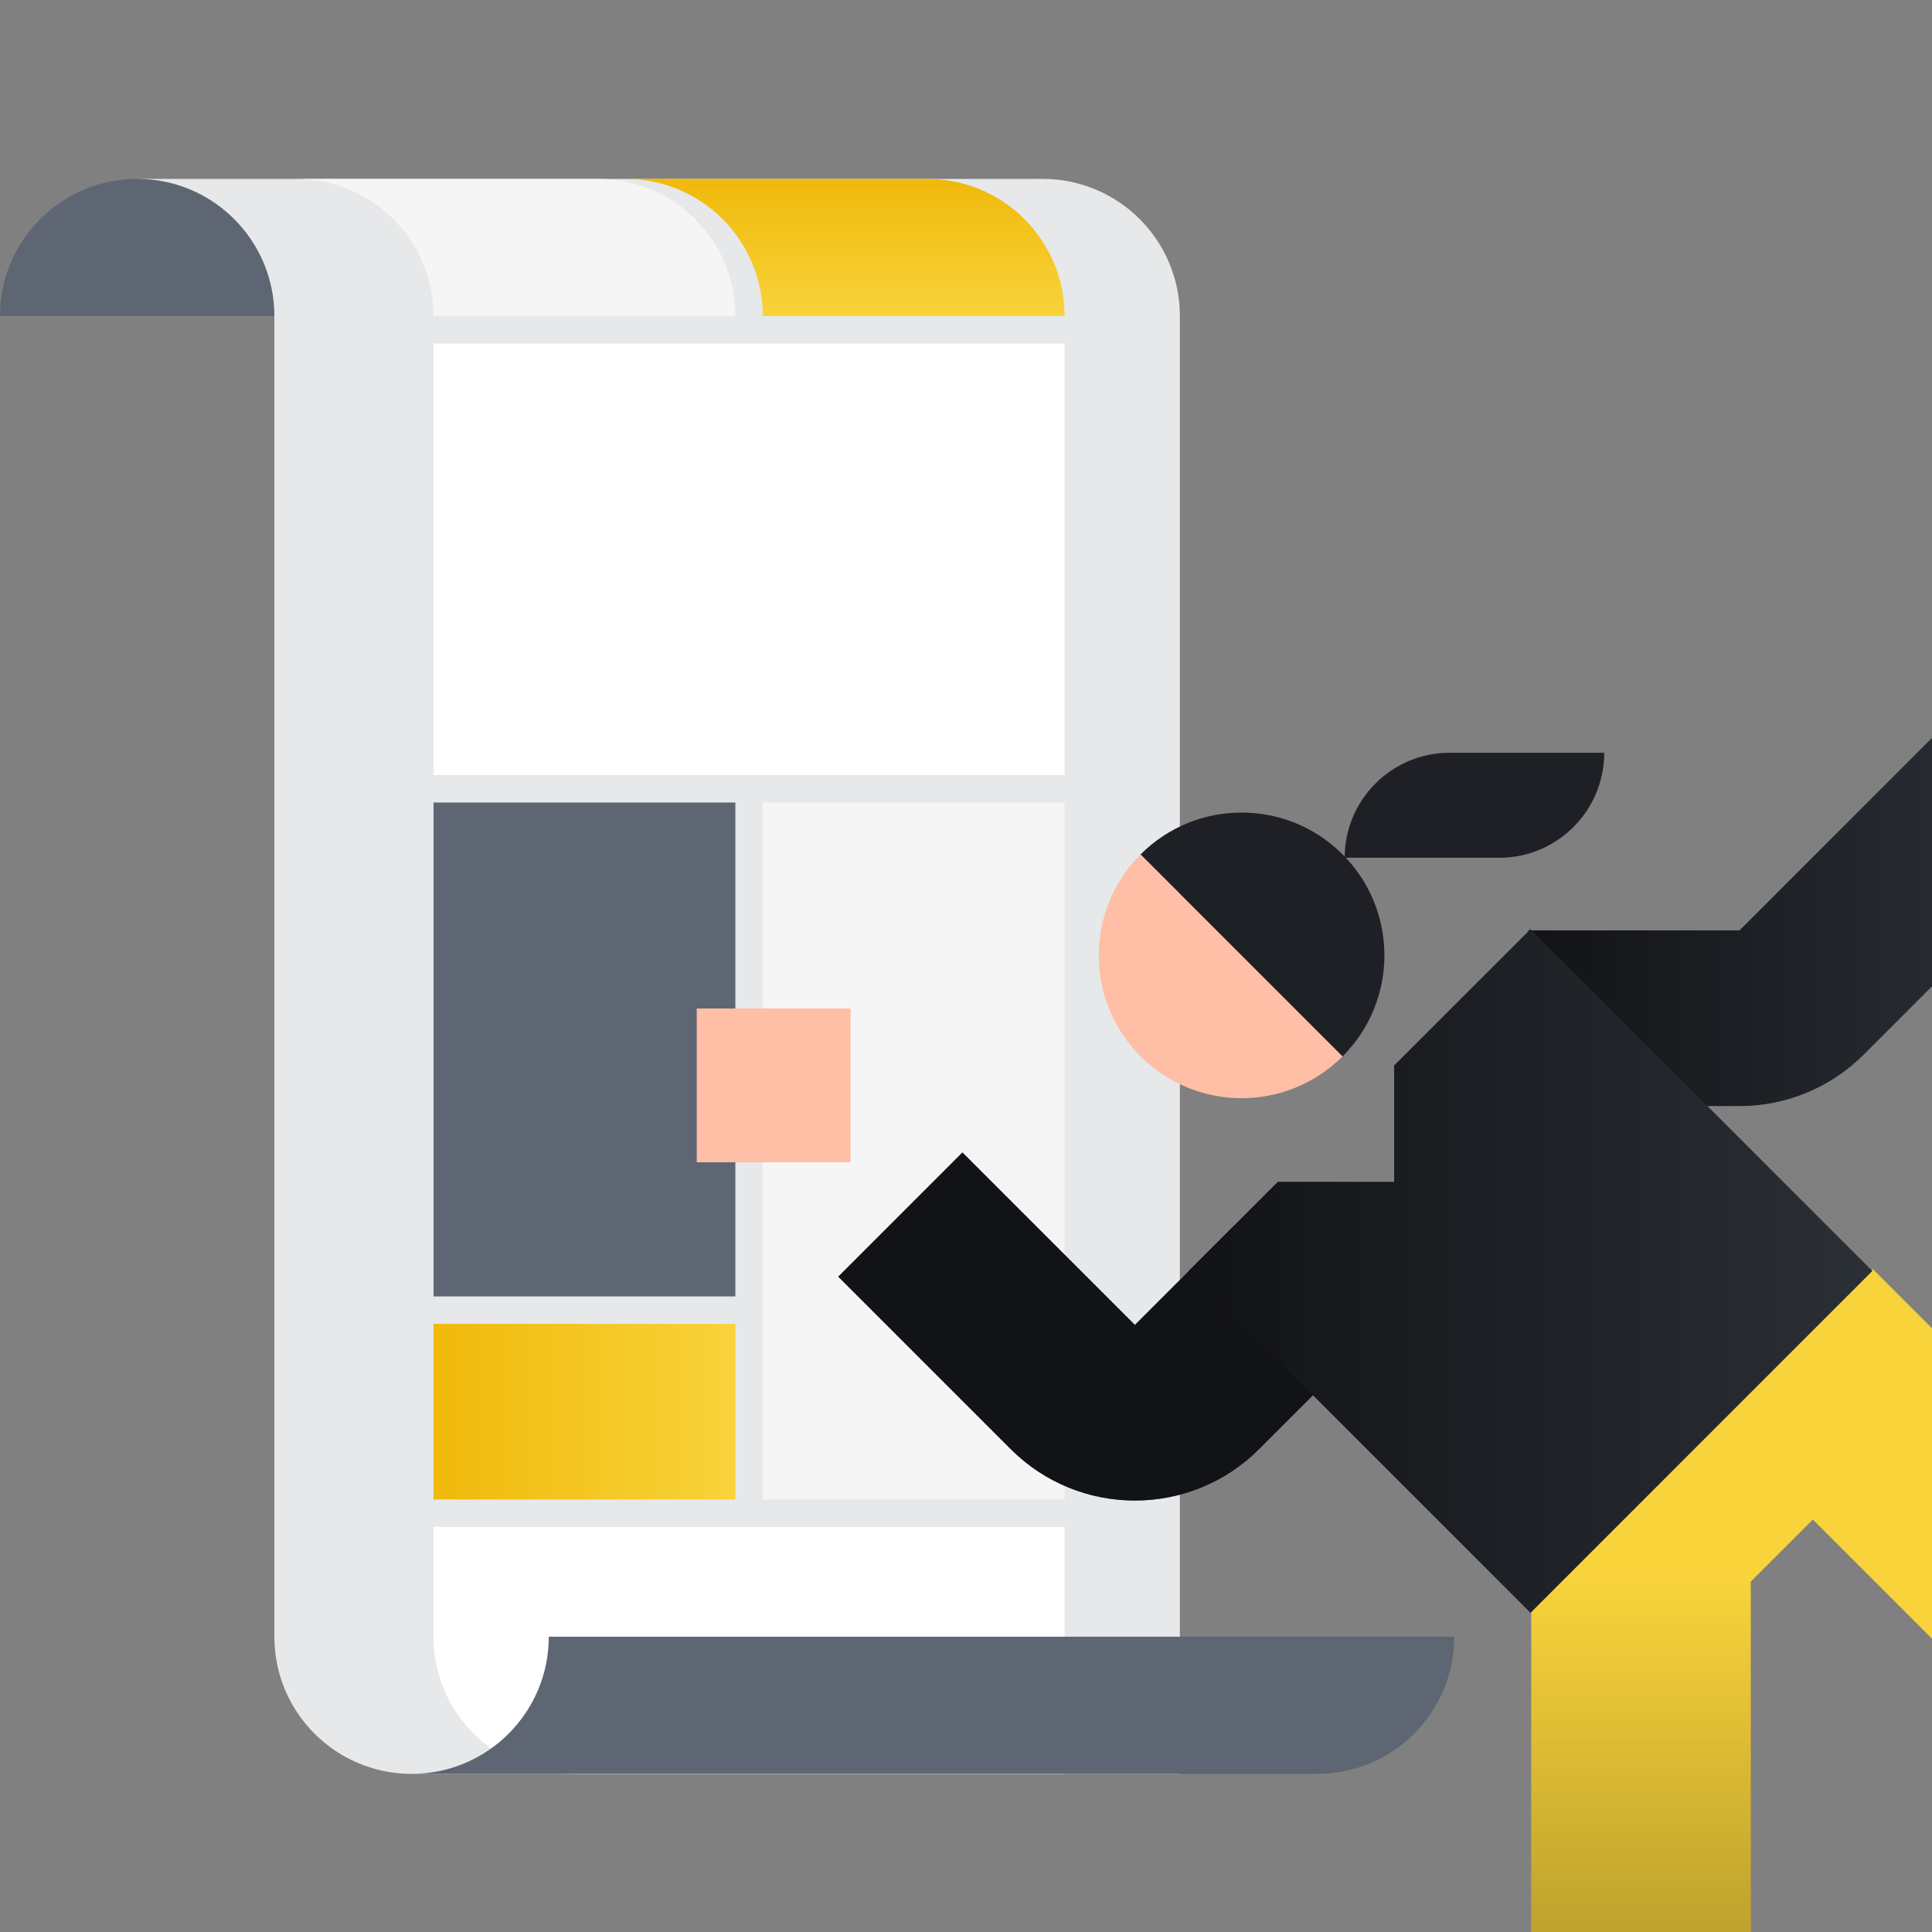 <svg width="261" height="261" viewBox="0 0 261 261" fill="none" xmlns="http://www.w3.org/2000/svg">
<rect x="0" y="0" width="261" height="261" fill="#808080" stroke="none"/>
<g clip-path="url(#clip0_1487_132674)">
<path d="M122.322 42.703C122.322 32.467 130.62 24.169 140.856 24.169H18.53C8.294 24.169 -0.004 32.467 -0.004 42.703H122.322Z" fill="#5E6673"/>
<path d="M159.391 42.702C159.391 32.466 151.093 24.168 140.856 24.168H37.065V221.104C37.065 231.34 45.363 239.638 55.599 239.638H159.391V42.702Z" fill="#E6E8EA"/>
<path d="M18.532 24.168C28.768 24.168 37.066 32.466 37.066 42.702V24.168H18.532Z" fill="#E6E8EA"/>
<path d="M103.045 42.702C103.045 32.466 94.747 24.168 84.511 24.168H125.286C135.522 24.168 143.82 32.466 143.82 42.702L103.045 42.702Z" fill="url(#paint0_linear_1487_132674)"/>
<path d="M58.565 42.702C58.565 32.466 50.266 24.168 40.03 24.168H80.806C91.042 24.168 99.34 32.466 99.34 42.702L58.565 42.702Z" fill="#F5F5F5"/>
<path d="M99.34 108.416H58.565V175.139H99.34V108.416Z" fill="#5E6673"/>
<path d="M58.566 202.57L99.342 202.57L99.342 178.846L58.566 178.846L58.566 202.57Z" fill="url(#paint1_linear_1487_132674)"/>
<path d="M143.82 206.277H58.563V221.105C58.563 231.341 66.861 239.639 77.097 239.639H143.82V206.277Z" fill="white"/>
<path d="M143.82 108.416H103.045V202.57H143.82V108.416Z" fill="#F5F5F5"/>
<path d="M74.135 221.105C74.135 231.342 65.837 239.64 55.601 239.64H177.927C188.163 239.64 196.461 231.342 196.461 221.105H74.135Z" fill="#5E6673"/>
<path d="M143.82 46.41H58.563V104.71H143.82V46.41Z" fill="white"/>
<path fill-rule="evenodd" clip-rule="evenodd" d="M206.453 125.694L234.998 125.694L264.335 96.357L281.11 113.133L251.773 142.469C247.324 146.919 241.29 149.418 234.998 149.418L206.453 149.418L206.453 125.694Z" fill="#2B2F36"/>
<g style="mix-blend-mode:soft-light" opacity="0.6">
<path fill-rule="evenodd" clip-rule="evenodd" d="M206.453 125.694L234.998 125.694L264.335 96.357L281.11 113.133L251.773 142.469C247.324 146.919 241.29 149.418 234.998 149.418L206.453 149.418L206.453 125.694Z" fill="url(#paint2_linear_1487_132674)"/>
</g>
<path d="M252.209 171.533L255.046 174.37C266.154 185.478 266.154 203.487 255.046 214.595L232.097 191.646L252.209 171.533Z" fill="#484E58"/>
<path fill-rule="evenodd" clip-rule="evenodd" d="M229.014 179.23L206.861 201.383L206.861 296.729H236.516L236.516 213.666L249.983 200.2L229.014 179.23Z" fill="#F8D33A"/>
<g style="mix-blend-mode:soft-light" opacity="0.6">
<path fill-rule="evenodd" clip-rule="evenodd" d="M229.014 179.23L206.861 201.383L206.861 296.729H236.516L236.516 213.666L249.983 200.2L229.014 179.23Z" fill="url(#paint3_linear_1487_132674)"/>
</g>
<path fill-rule="evenodd" clip-rule="evenodd" d="M252.996 171.437L232.027 192.407L304.007 264.386L324.976 243.417L252.996 171.437Z" fill="#F8D33A"/>
<path fill-rule="evenodd" clip-rule="evenodd" d="M130.017 155.691L153.317 178.991L166.684 165.623L183.46 182.398L170.092 195.766C160.827 205.031 145.806 205.031 136.541 195.766L113.242 172.467L130.017 155.691Z" fill="#2B2F36"/>
<g style="mix-blend-mode:soft-light" opacity="0.6">
<path fill-rule="evenodd" clip-rule="evenodd" d="M130.017 155.691L153.317 178.991L166.684 165.623L183.46 182.398L170.092 195.766C160.827 205.031 145.806 205.031 136.541 195.766L113.242 172.467L130.017 155.691Z" fill="black"/>
</g>
<path d="M154.088 115.422C146.553 122.956 146.553 135.172 154.088 142.707C161.623 150.242 173.838 150.242 181.373 142.707L154.088 115.422Z" fill="#FFBEA6"/>
<path d="M154.088 115.422C161.622 107.887 173.838 107.887 181.373 115.422C188.908 122.956 188.908 135.172 181.373 142.707L154.088 115.422Z" fill="#1E2026"/>
<path fill-rule="evenodd" clip-rule="evenodd" d="M172.63 159.661H188.34L188.34 143.951L206.765 125.526L252.94 171.701L206.765 217.876L160.59 171.701L172.63 159.661Z" fill="#2B2F36"/>
<g style="mix-blend-mode:soft-light" opacity="0.6">
<path fill-rule="evenodd" clip-rule="evenodd" d="M172.629 159.662L188.34 159.662L188.34 143.951L206.765 125.526L252.94 171.701L206.765 217.876L160.59 171.701L172.629 159.662Z" fill="url(#paint4_linear_1487_132674)"/>
</g>
<path d="M94.125 136.24L114.903 136.24L114.903 157.018L94.125 157.018L94.125 136.24Z" fill="#FFBEA6"/>
<path d="M202.533 115.879L181.659 115.879C181.659 108.045 188.01 101.693 195.845 101.693L216.719 101.693C216.719 109.528 210.367 115.879 202.533 115.879Z" fill="#1E2026"/>
</g>
<defs>
<linearGradient id="paint0_linear_1487_132674" x1="114.166" y1="24.168" x2="114.166" y2="42.702" gradientUnits="userSpaceOnUse">
<stop stop-color="#F0B90B"/>
<stop offset="1" stop-color="#F8D33A"/>
</linearGradient>
<linearGradient id="paint1_linear_1487_132674" x1="58.566" y1="190.708" x2="99.342" y2="190.708" gradientUnits="userSpaceOnUse">
<stop stop-color="#F0B90B"/>
<stop offset="1" stop-color="#F8D33A"/>
</linearGradient>
<linearGradient id="paint2_linear_1487_132674" x1="206.453" y1="121.151" x2="272.722" y2="121.151" gradientUnits="userSpaceOnUse">
<stop/>
<stop offset="1" stop-opacity="0"/>
</linearGradient>
<linearGradient id="paint3_linear_1487_132674" x1="252.895" y1="213.322" x2="252.895" y2="336.8" gradientUnits="userSpaceOnUse">
<stop stop-opacity="0"/>
<stop offset="1"/>
</linearGradient>
<linearGradient id="paint4_linear_1487_132674" x1="160.937" y1="171.45" x2="252.867" y2="171.45" gradientUnits="userSpaceOnUse">
<stop/>
<stop offset="1" stop-opacity="0"/>
</linearGradient>
<clipPath id="clip0_1487_132674">
<rect width="261" height="261" fill="white"/>
</clipPath>
</defs>
</svg>
